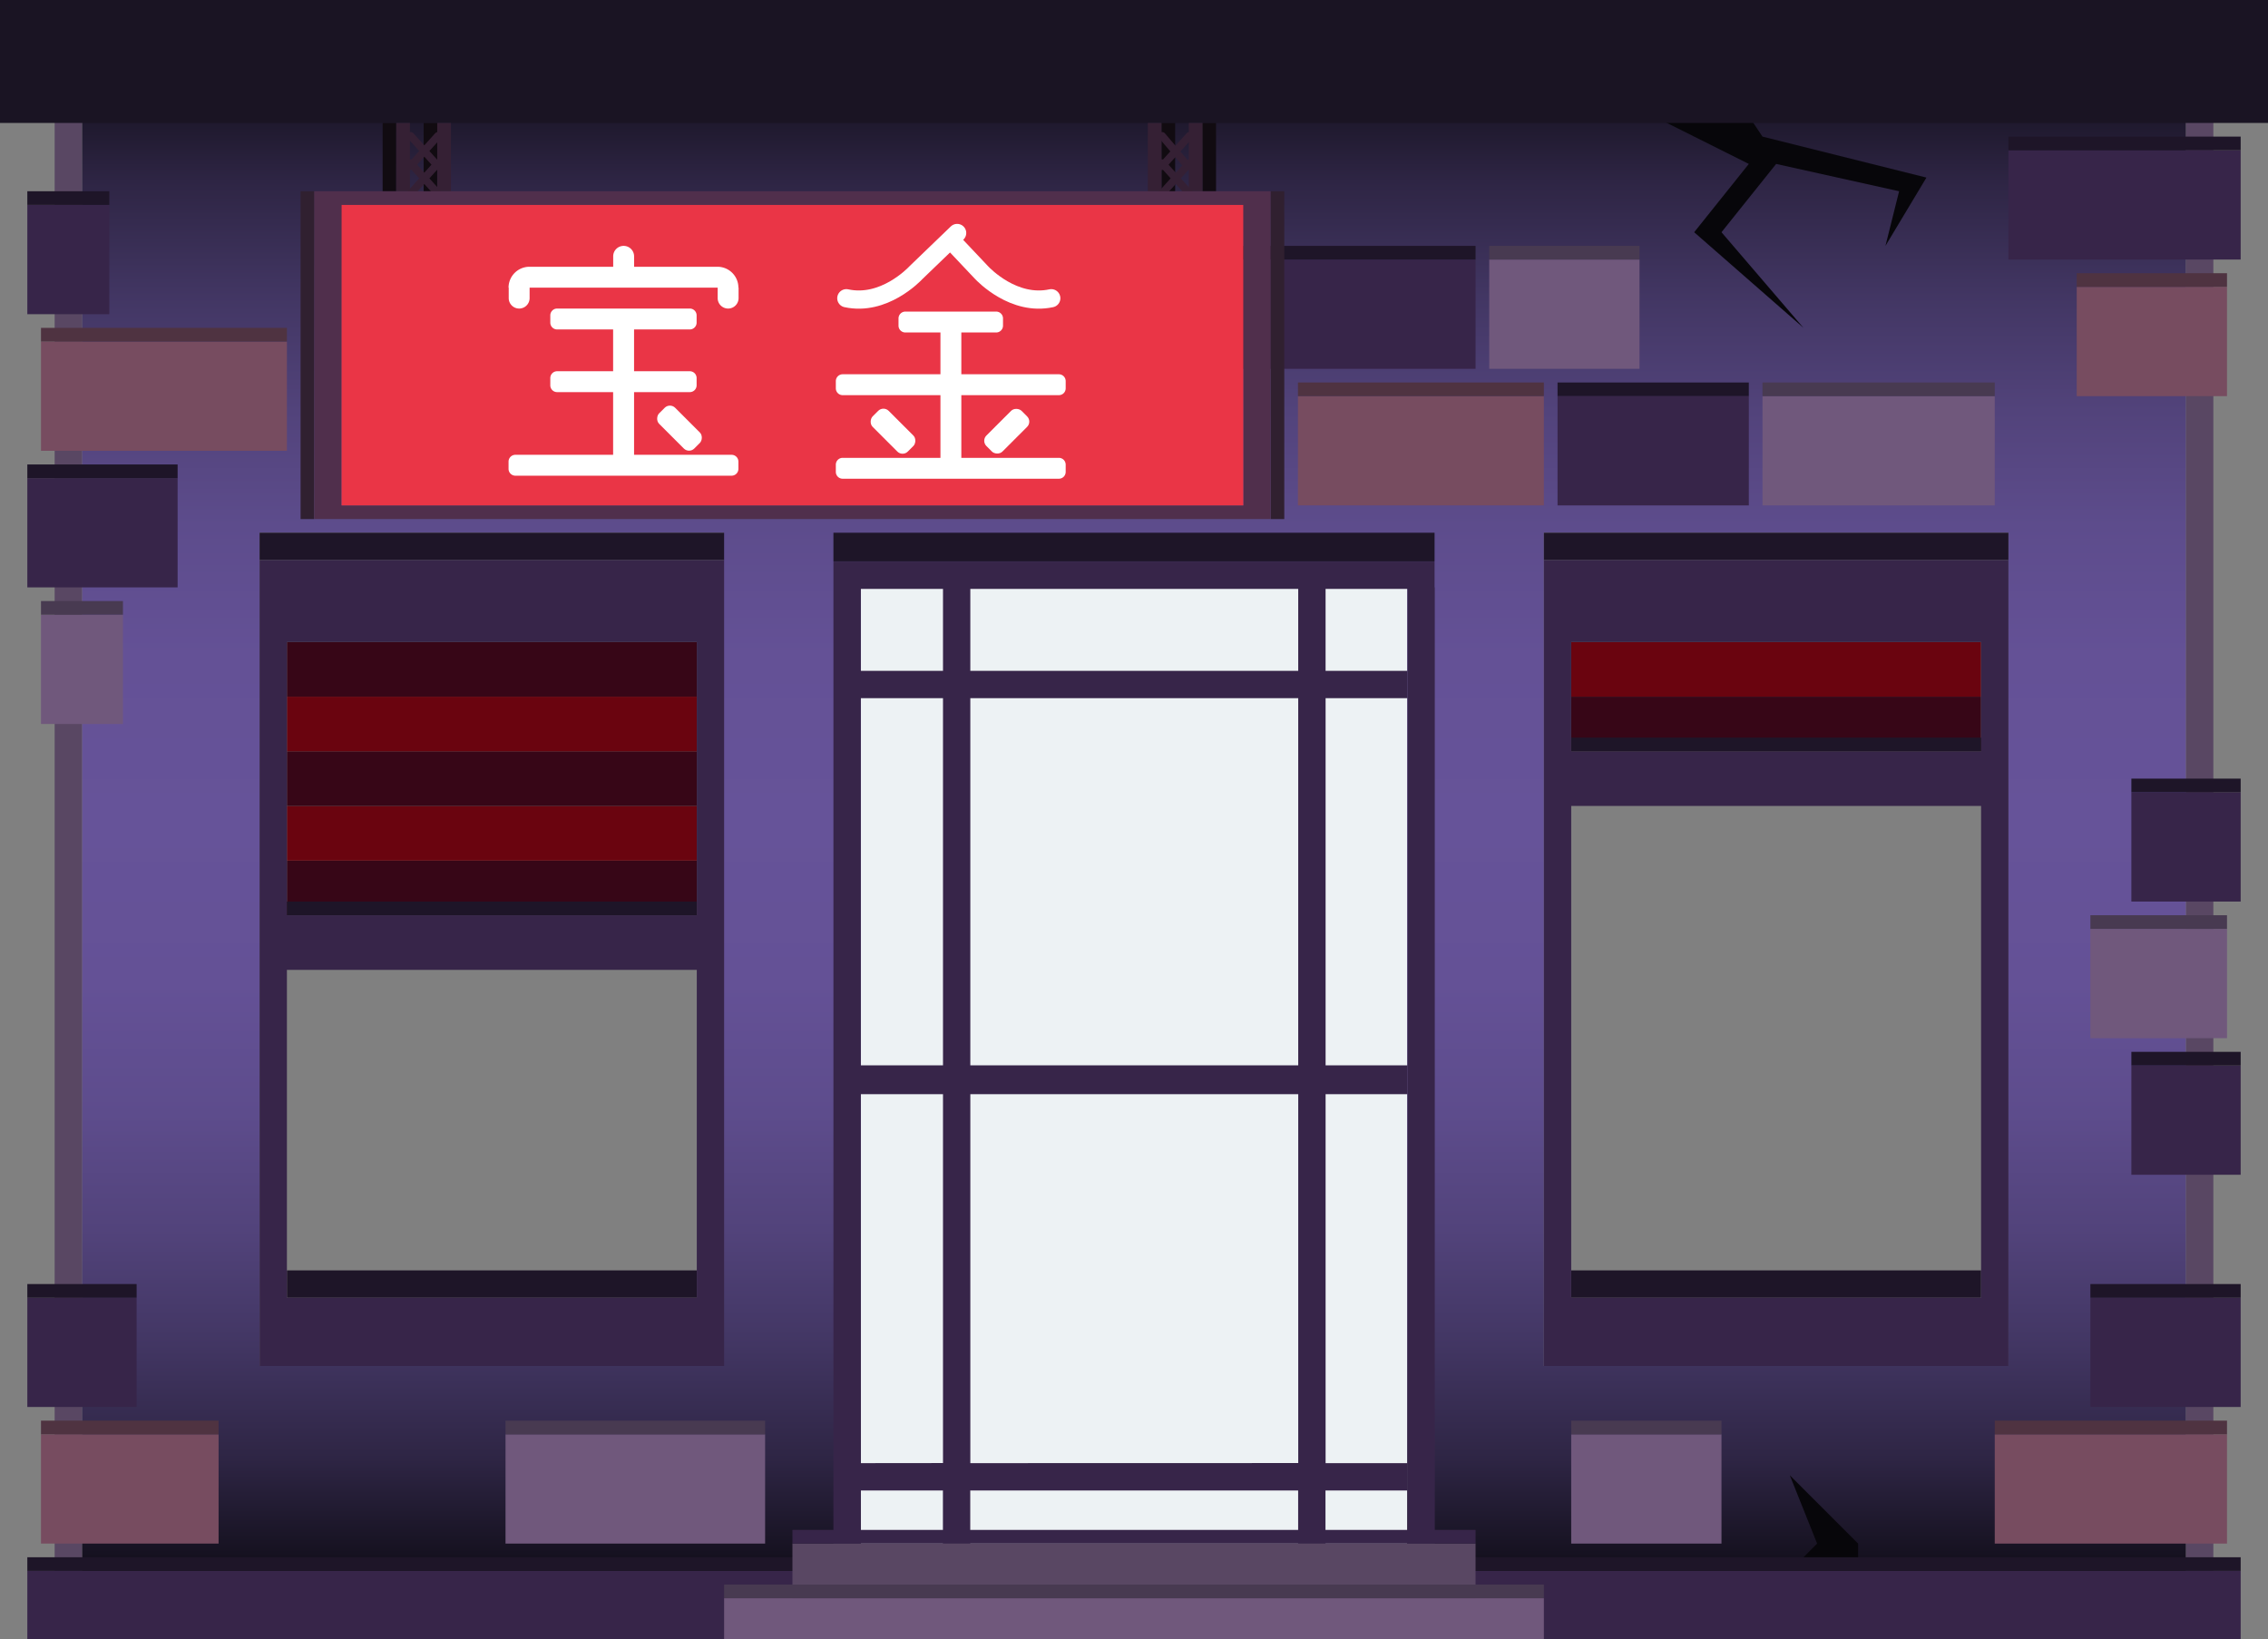 <svg xmlns="http://www.w3.org/2000/svg" viewBox="0 0 1494 1080"><rect x="0" y="0" width="1494" height="1080" fill="#808080" stroke="none"/><defs><linearGradient id="Новый_образец_градиентной_зал_2" x1="747" y1="1" x2="747" y2="1080" gradientUnits="userSpaceOnUse"><stop offset="0"/><stop offset=".05" stop-color="#15111f"/><stop offset=".11" stop-color="#2e2544"/><stop offset=".18" stop-color="#423663"/><stop offset=".25" stop-color="#52437b"/><stop offset=".32" stop-color="#5d4c8c"/><stop offset=".4" stop-color="#645196"/><stop offset=".5" stop-color="#665399"/><stop offset=".6" stop-color="#645196"/><stop offset=".68" stop-color="#5d4c8c"/><stop offset=".75" stop-color="#52437b"/><stop offset=".82" stop-color="#423663"/><stop offset=".89" stop-color="#2e2544"/><stop offset=".95" stop-color="#15111f"/><stop offset="1"/></linearGradient><style>.cls-2{fill:#594763}.cls-4{fill:#372549}.cls-5{fill:#1e1528}.cls-7{fill:#774c60}.cls-8{fill:#4f3341}.cls-9{fill:#70587c}.cls-10{fill:#483a51}.cls-12{fill:#6a040f}.cls-13{fill:#370617}.cls-14{fill:#110b11}.cls-15{fill:none;stroke-linecap:round;stroke-linejoin:round;stroke:#352034;stroke-width:5px}.cls-16{fill:#352034}.cls-20{fill:#fff}</style></defs><g id="Layer_2" data-name="Layer 2"><g id="Final_outside" data-name="Final outside"><g id="Entrance_-_Outside" data-name="Entrance - Outside"><g id="level"><g id="wall"><path d="M54 1v1079h1386V1zm422.71 899H171V351h305.71zm846 0H1017V351h305.71z" fill="url(#Новый_образец_градиентной_зал_2)"/><path class="cls-2" d="M1440 1h18v1079h-18zM36 1h18v1079H36z"/><path d="M1080 72l72 36-36 45 72 63-54-63 36-45 81 18-9 36 27-45-108-27-18-27-63 9zm90 972l27-27-18-45 45 45v27h-54z" fill="#07060a" id="_1" data-name="1"/><path class="cls-4" d="M18 1035h1458v45H18z"/><path class="cls-5" d="M18 1026h1458v9H18z"/><path fill="#1a1423" d="M0 0h1494v81H0z"/></g><g id="Bricks"><path class="cls-7" d="M27 225h162v72H27z"/><path class="cls-8" d="M27 216h162v9H27z"/><path class="cls-9" transform="rotate(180 1237.5 297)" d="M1161 261h153v72h-153z"/><path class="cls-10" transform="rotate(180 1237.5 256.5)" d="M1161 252h153v9h-153z"/><path class="cls-7" d="M855 261h162v72H855z"/><path class="cls-8" d="M855 252h162v9H855z"/><path class="cls-4" d="M1323 99h153v72h-153z"/><path class="cls-5" d="M1323 90h153v9h-153z"/><path class="cls-7" d="M1314 945h153v72h-153z"/><path class="cls-8" d="M1314 936h153v9h-153z"/><path class="cls-4" d="M18 315h99v72H18z"/><path class="cls-5" d="M18 306h99v9H18z"/><path class="cls-4" d="M18 135h54v72H18z"/><path class="cls-5" d="M18 126h54v9H18z"/><path class="cls-4" transform="rotate(180 1440 738)" d="M1404 702h72v72h-72z"/><path class="cls-5" transform="rotate(180 1440 697.5)" d="M1404 693h72v9h-72z"/><path class="cls-4" transform="rotate(180 1440 558)" d="M1404 522h72v72h-72z"/><path class="cls-5" transform="rotate(180 1440 517.5)" d="M1404 513h72v9h-72z"/><path class="cls-9" d="M27 405h54v72H27z"/><path class="cls-10" d="M27 396h54v9H27z"/><path class="cls-7" d="M27 945h117v72H27z"/><path class="cls-8" d="M27 936h117v9H27z"/><path class="cls-9" d="M333 945h171v72H333z"/><path class="cls-10" d="M333 936h171v9H333z"/><path class="cls-4" d="M18 855h72v72H18z"/><path class="cls-5" d="M18 846h72v9H18z"/><path class="cls-4" transform="rotate(180 886.5 207)" d="M801 171h171v72H801z"/><path class="cls-5" transform="rotate(180 886.5 166.5)" d="M801 162h171v9H801z"/><path class="cls-4" d="M1026 261h126v72h-126z"/><path class="cls-5" d="M1026 252h126v9h-126z"/><path class="cls-9" d="M981 171h99v72h-99z"/><path class="cls-10" d="M981 162h99v9h-99z"/><path class="cls-9" d="M1035 945h99v72h-99z"/><path class="cls-10" d="M1035 936h99v9h-99z"/><path class="cls-9" transform="rotate(180 1422 648)" d="M1377 612h90v72h-90z"/><path class="cls-10" transform="rotate(180 1422 607.5)" d="M1377 603h90v9h-90z"/><path class="cls-7" d="M1368 189h99v72h-99z"/><path class="cls-8" d="M1368 180h99v9h-99z"/><path class="cls-4" d="M1377 855h99v72h-99z"/><path class="cls-5" d="M1377 846h99v9h-99z"/></g></g><g id="Door"><path fill="#edf2f4" d="M567 387h360v648H567z"/><path class="cls-5" transform="rotate(180 747 360.445)" d="M549 351h396v18.89H549z"/><path class="cls-4" d="M945 387v-17.06H549V1035h18v-53h54.13v35h18v-35h216v35h18v-35H927v-18h-53.79V720.89H927v-19h-53.79V460H927v-18h-53.8v-54h53.94v647h18V387zm-305.82 1h216v54h-216zm0 72h216v241.89h-216zm-72.13-72h54.13v54h-54.13zm0 72h54.13v241.89h-54.13zm0 504V720.89h54.13v243.05zm72.14 0V720.89h216v243.05z"/><path class="cls-9" transform="rotate(180 747 1066.5)" d="M477 1053h540v27H477z"/><path class="cls-2" transform="rotate(180 747 1035)" d="M522 1017h450v36H522z"/><path class="cls-4" transform="rotate(180 747.005 1012.5)" d="M522 1008h450v9H522z"/><path class="cls-10" transform="rotate(180 747 1048.5)" d="M477 1044h540v9H477z"/></g><g id="Window"><path class="cls-5" d="M1017 351h306v18h-306zm18 486h270v18h-270z"/><path class="cls-12" d="M1035 423h270v36h-270z"/><path class="cls-13" d="M1035 459h270v36h-270z"/><path class="cls-4" d="M1305 369h-288v531h306V369zm0 486h-270V531h270zm0-360h-270v-72h270z"/><path class="cls-5" d="M1035 486h270v9h-270z"/></g><g id="Window-2" data-name="Window"><path class="cls-5" d="M171 351h306v18H171zm18 486h270v18H189z"/><path class="cls-13" d="M189 567h270v36H189z"/><path class="cls-12" d="M189 531h270v36H189z"/><path class="cls-13" d="M189 495h270v36H189z"/><path class="cls-12" d="M189 459h270v36H189z"/><path class="cls-13" d="M189 423h270v36H189z"/><path class="cls-4" d="M459 369H171v531h306V369zm0 486H189V639h270zm0-252H189V423h270z"/><path class="cls-5" d="M189 594h270v9H189z"/></g><g id="Banner"><path class="cls-14" d="M252.05 81H261v45h-8.95zm27 0H288v45h-8.95z"/><path class="cls-15" d="M270.5 127.5l18-20m-18 0l18 20m-18-18l18-20m-18 0l18 20"/><path class="cls-16" d="M261.05 81h9v45h-9zm27 0h9v45h-9z"/><path class="cls-14" d="M765.11 81h9v45h-9zm26.94 0h9v45h-9z"/><path class="cls-15" d="M765.5 89.5l17 20m-17-2l18 20m-18 0l18-20m-18 2l18-20"/><path class="cls-16" d="M783.11 81h9v45h-9zm-27 0h9v45h-9z"/><path d="M198 126h9v216h-9zm639 0h9v216h-9z" fill="#302030"/><path d="M837 135v-9H207v216h630V135zm-18 198H225V135h594z" fill="#502f4c"/><path transform="rotate(180 522 234)" fill="#ea3546" d="M225 135h594v198H225z"/><path class="cls-20" d="M486.52 189.53v6.88a6.88 6.88 0 01-6.88 6.88 6.89 6.89 0 01-6.89-6.88v-6.88H348.87v6.88a6.88 6.88 0 01-6.88 6.88 6.88 6.88 0 01-6.88-6.88v-6.88H335a13.77 13.77 0 0113.76-13.77h55.17v-6.88a6.88 6.88 0 016.88-6.88 6.89 6.89 0 016.89 6.88v6.88h54.95a13.77 13.77 0 0113.76 13.77h.11z"/><rect class="cls-20" x="431.22" y="274.63" width="32.76" height="14.93" rx="4.88" transform="rotate(-135 447.599 282.091)"/><path class="cls-20" d="M481.91 299.65h-64.23v-41.3h36.7a4.49 4.49 0 004.5-4.5v-4.76a4.49 4.49 0 00-4.5-4.5h-36.7v-27.53h36.7a4.5 4.5 0 004.5-4.5v-4.77a4.5 4.5 0 00-4.5-4.5H367a4.5 4.5 0 00-4.5 4.5v4.77a4.5 4.5 0 004.5 4.5h36.88v27.53H367a4.49 4.49 0 00-4.5 4.5v4.76a4.49 4.49 0 004.5 4.5h36.88v41.3H339.5a4.5 4.5 0 00-4.5 4.5v4.76a4.5 4.5 0 004.5 4.5h142.41a4.49 4.49 0 004.5-4.5v-4.76a4.49 4.49 0 00-4.5-4.5z"/><rect class="cls-20" x="646.81" y="276.63" width="32.76" height="14.93" rx="4.88" transform="rotate(135 663.183 284.095)"/><rect class="cls-20" x="571.87" y="276.63" width="32.76" height="14.93" rx="4.88" transform="rotate(45 588.243 284.098)"/><path class="cls-20" d="M697.5 260.35a4.49 4.49 0 004.5-4.5v-4.76a4.49 4.49 0 00-4.5-4.5h-64.24v-27.53h22.94a4.51 4.51 0 004.51-4.5v-4.77a4.51 4.51 0 00-4.51-4.5h-59.82a4.51 4.51 0 00-4.5 4.5v4.77a4.51 4.51 0 004.5 4.5h23.12v27.53h-64.41a4.49 4.49 0 00-4.5 4.5v4.76a4.49 4.49 0 004.5 4.5h64.41v41.3h-64.41a4.49 4.49 0 00-4.5 4.5v4.76a4.49 4.49 0 004.5 4.5H697.5a4.49 4.49 0 004.5-4.5v-4.76a4.49 4.49 0 00-4.5-4.5h-64.24v-41.3z"/><path d="M630.5 153.5l-27 26c-1.57 1.69-21.4 22.33-46 17m72-35l17 18c1.57 1.69 21.4 22.33 46 17" stroke="#fff" stroke-width="12" fill="none" stroke-linecap="round" stroke-linejoin="round"/></g></g></g></g></svg>